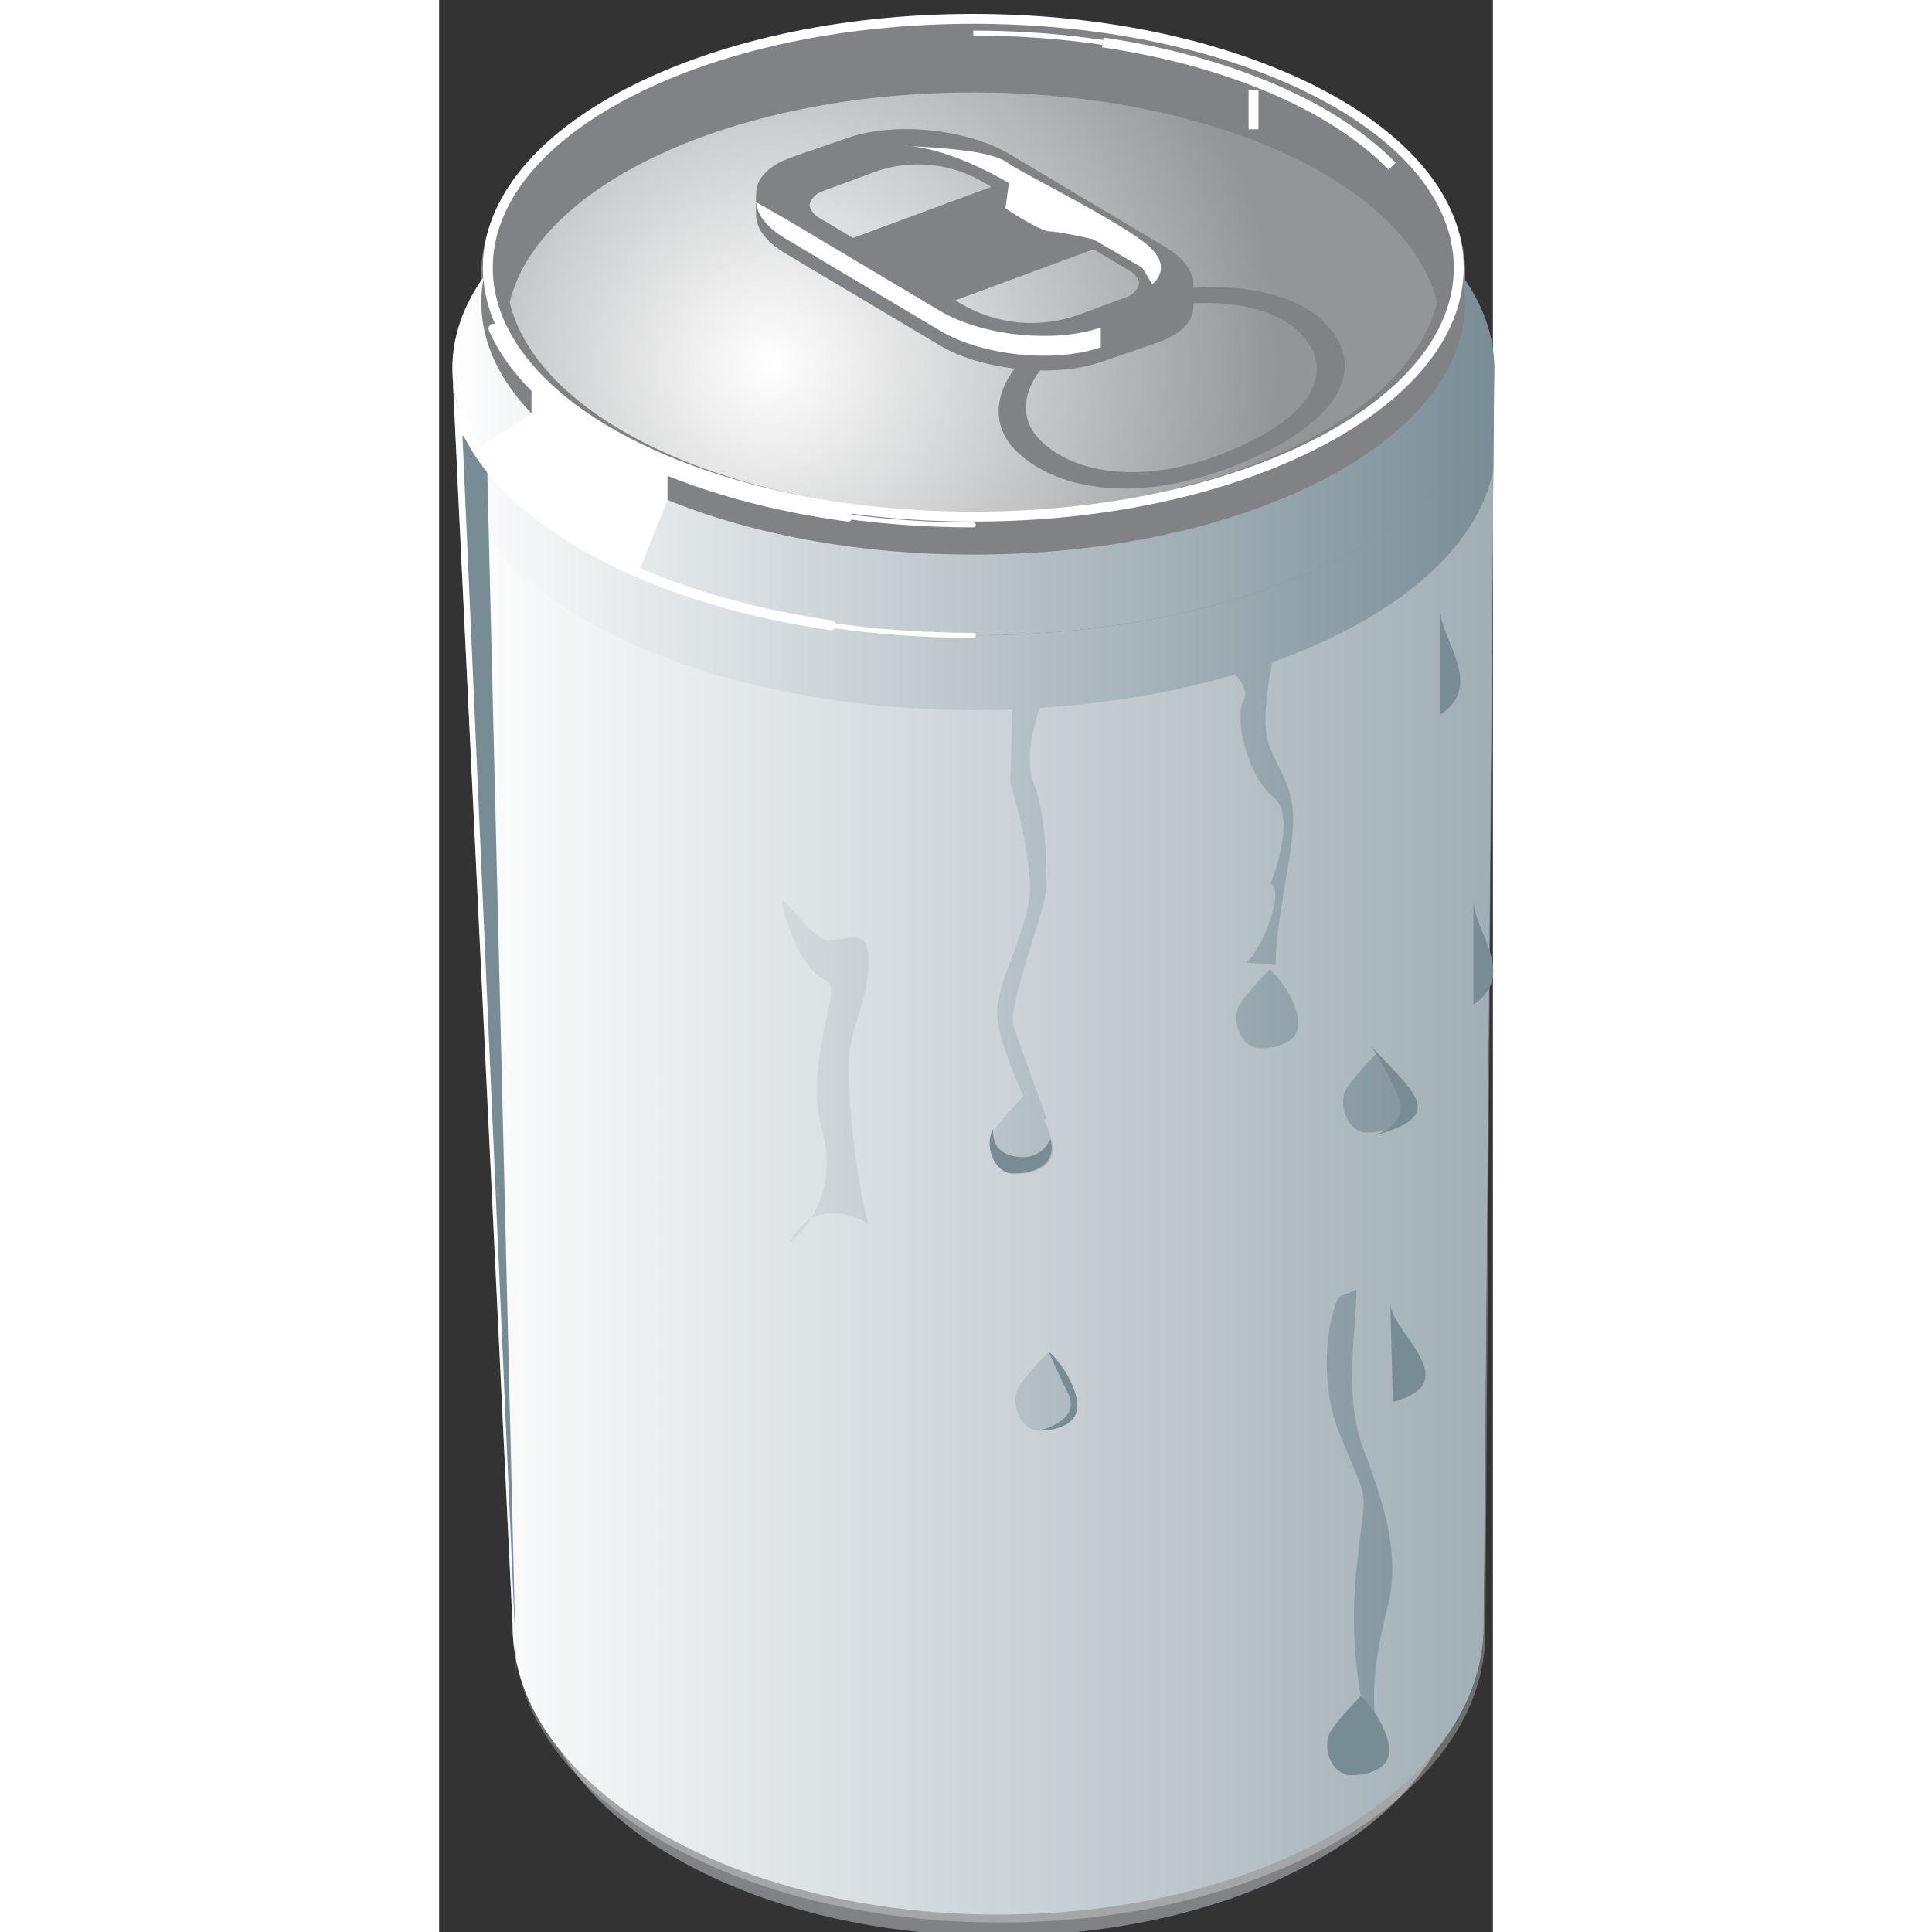 <svg version="1.1" id="Layer_1" xmlns="http://www.w3.org/2000/svg" xmlns:xlink="http://www.w3.org/1999/xlink" x="23px" y="0px" width="400px" height="400px" viewBox="23 0 54 99" enable-background="23 0 54 99" xml:space="preserve"><rect x="23" y="0" width="54" height="99" fill="#333333" stroke="none"/><desc>Copyright Opto 22</desc> <desc>Created with Snap</desc><defs/><g xmlns="http://www.w3.org/2000/svg">
<g id="shape">
	<path fill="#808285" d="M23.713,18.209L23.713,18.209c0.007-0.073,0.019-0.144,0.028-0.216c0-0.001,0-0.001,0-0.001
		c0.01-0.081,0.024-0.161,0.036-0.241c0.008-0.053,0.014-0.107,0.024-0.16c0.002-0.012,0.003-0.025,0.006-0.037l0-0.001
		c0.016-0.085,0.036-0.17,0.055-0.255l0-0.001c0.029-0.131,0.06-0.261,0.097-0.391l0-0.001c0.025-0.089,0.052-0.177,0.081-0.265
		l0-0.001c0.01-0.031,0.022-0.061,0.032-0.092c0.021-0.062,0.042-0.124,0.065-0.185c0.012-0.032,0.021-0.064,0.033-0.096
		c0,0,0,0,0-0.001c0.033-0.089,0.067-0.178,0.104-0.266c0,0,0,0,0,0c0.052-0.124,0.108-0.246,0.166-0.368l0,0
		c0.04-0.085,0.08-0.171,0.123-0.256l0,0c0.005-0.01,0.011-0.02,0.017-0.03c0.024-0.045,0.051-0.09,0.075-0.136
		c0.041-0.074,0.081-0.148,0.123-0.222c0.001-0.001,0.001-0.002,0.002-0.003c0.042-0.073,0.081-0.148,0.126-0.22c0,0,0,0,0,0
		c0.081-0.132,0.169-0.262,0.257-0.392v-0.4c0-3.383,2.538-6.46,6.686-8.764c4.555-2.604,11.165-4.243,18.524-4.243
		c7.359,0,13.969,1.639,18.524,4.243c4.149,2.304,6.686,5.381,6.686,8.764v0.4c0.088,0.13,0.177,0.26,0.258,0.392c0,0,0,0,0,0
		c0.09,0.147,0.17,0.297,0.251,0.446c0.024,0.045,0.051,0.09,0.075,0.135c0.173,0.334,0.319,0.674,0.444,1.017
		c0.022,0.062,0.044,0.124,0.065,0.186c0.045,0.133,0.087,0.267,0.124,0.402c0.031,0.116,0.06,0.231,0.086,0.348l0,0.001
		c0.022,0.097,0.043,0.195,0.061,0.293c0.01,0.053,0.015,0.107,0.024,0.161c0.058,0.37,0.096,0.742,0.096,1.12
		c0,0.084-0.002,0.168-0.004,0.252l-0.545,64.157c0,0.116-0.002,0.232-0.007,0.347c-0.01,0.263-0.033,0.523-0.066,0.782
		c-0.009,0.069-0.023,0.137-0.034,0.205c-0.029,0.191-0.059,0.383-0.1,0.572c-0.015,0.071-0.036,0.142-0.053,0.213
		c-0.045,0.187-0.093,0.374-0.149,0.559c-0.019,0.063-0.042,0.126-0.063,0.188c-0.064,0.194-0.132,0.386-0.208,0.577
		c-0.021,0.051-0.043,0.102-0.064,0.153c-0.085,0.203-0.176,0.405-0.275,0.604c-0.019,0.038-0.039,0.076-0.058,0.114
		c-0.109,0.214-0.225,0.425-0.35,0.635c-0.014,0.023-0.028,0.047-0.042,0.07c-0.135,0.224-0.279,0.446-0.432,0.665
		c-0.007,0.011-0.015,0.021-0.022,0.032c-0.163,0.232-0.335,0.461-0.516,0.686c-0.602,1.037-1.4,2.018-2.369,2.929
		c-0.005,0.005-0.01,0.01-0.016,0.014c-0.636,0.597-1.345,1.164-2.12,1.696c-0.021,0.014-0.041,0.028-0.062,0.043
		c-0.77,0.524-1.602,1.014-2.492,1.465c-0.025,0.013-0.049,0.026-0.075,0.039c-0.434,0.219-0.882,0.428-1.343,0.627
		c-0.047,0.02-0.094,0.04-0.141,0.06c-0.46,0.197-0.93,0.386-1.413,0.563c-0.002,0.001-0.004,0.002-0.006,0.002
		c-0.477,0.174-0.967,0.337-1.465,0.491c-0.081,0.025-0.163,0.05-0.245,0.075c-0.497,0.15-1.001,0.292-1.517,0.421
		c-0.019,0.005-0.038,0.009-0.057,0.013c-0.493,0.122-0.997,0.233-1.507,0.336c-0.097,0.02-0.192,0.04-0.29,0.058
		c-0.517,0.1-1.041,0.19-1.572,0.269c-0.093,0.014-0.187,0.026-0.281,0.039c-0.487,0.068-0.98,0.128-1.478,0.179
		c-0.082,0.008-0.163,0.018-0.245,0.026c-0.544,0.051-1.094,0.09-1.65,0.119c-0.123,0.006-0.247,0.011-0.37,0.017
		c-0.57,0.024-1.143,0.041-1.724,0.041c-0.58,0-1.154-0.017-1.724-0.041c-0.124-0.005-0.248-0.01-0.371-0.017
		c-0.556-0.029-1.106-0.067-1.65-0.119c-0.081-0.008-0.161-0.018-0.242-0.026c-0.5-0.05-0.994-0.11-1.483-0.179
		c-0.092-0.013-0.185-0.024-0.276-0.038c-0.532-0.079-1.056-0.169-1.574-0.269c-0.097-0.019-0.193-0.039-0.29-0.058
		c-0.511-0.103-1.016-0.214-1.51-0.336c-0.017-0.004-0.035-0.008-0.052-0.012c-0.517-0.129-1.021-0.271-1.518-0.421
		c-0.082-0.025-0.163-0.049-0.244-0.075c-0.499-0.155-0.989-0.317-1.466-0.492c-0.002-0.001-0.004-0.001-0.005-0.002
		c-0.484-0.177-0.955-0.367-1.416-0.564c-0.046-0.02-0.092-0.039-0.138-0.058c-0.461-0.2-0.909-0.409-1.344-0.628
		c-0.025-0.013-0.049-0.025-0.074-0.038c-0.89-0.452-1.723-0.942-2.493-1.466c-0.021-0.014-0.041-0.028-0.061-0.042
		c-0.775-0.532-1.483-1.098-2.119-1.695c-0.006-0.006-0.012-0.011-0.018-0.017c-0.968-0.911-1.766-1.892-2.367-2.929l0,0
		c0,0,0,0,0,0c-0.18-0.224-0.351-0.451-0.513-0.682c-0.005-0.007-0.01-0.014-0.015-0.022c-0.154-0.22-0.3-0.443-0.436-0.669
		c-0.011-0.018-0.022-0.037-0.033-0.055c-0.127-0.213-0.246-0.428-0.358-0.646c-0.016-0.031-0.033-0.062-0.048-0.093
		c-0.102-0.204-0.195-0.41-0.283-0.617c-0.019-0.044-0.039-0.089-0.057-0.133c-0.078-0.194-0.148-0.39-0.214-0.587
		c-0.019-0.058-0.041-0.115-0.059-0.173c-0.058-0.187-0.108-0.376-0.154-0.565c-0.016-0.067-0.036-0.133-0.051-0.2
		c-0.042-0.189-0.074-0.379-0.103-0.57c-0.01-0.067-0.025-0.134-0.034-0.201c-0.034-0.257-0.059-0.515-0.07-0.775
		c-0.006-0.137-0.009-0.274-0.009-0.412l-3.073-64.027c-0.007-0.127-0.01-0.254-0.01-0.382
		C23.681,18.65,23.693,18.429,23.713,18.209z"></path>
</g>
<g id="linear">

	<linearGradient class="linear" id="SVGID_1_" gradientUnits="userSpaceOnUse" x1="23.056" y1="58.615" x2="77.685" y2="58.615">
		<stop offset="0" style="stop-color:#FFFFFF"></stop>
		<stop offset="1" style="stop-color:#788C96"></stop>
	</linearGradient>
	<path class="linear" fill="url(#SVGID_1_)" d="M50.374,32.557c14.578,0,26.426-5.991,26.688-13.432l-0.545,64.157c0,0.116-0.002,0.232-0.007,0.347
		c-0.309,8.027-11.326,14.478-24.87,14.478c-13.508,0-24.501-6.416-24.867-14.413c-0.006-0.137-0.009-0.274-0.009-0.412
		l-3.073-64.027C24.086,26.635,35.881,32.557,50.374,32.557z"></path>

	<linearGradient class="linear" id="SVGID_2_" gradientUnits="userSpaceOnUse" x1="23.067" y1="23.368" x2="77.681" y2="23.368">
		<stop offset="0" style="stop-color:#FFFFFF"></stop>
		<stop offset="1" style="stop-color:#788C96"></stop>
	</linearGradient>
	<path class="linear" fill="url(#SVGID_2_)" d="M25.293,14.179c-0.085,0.432-0.129,0.871-0.129,1.315c0,7.138,11.287,12.924,25.21,12.924
		c13.923,0,25.21-5.786,25.21-12.924c0-0.444-0.044-0.882-0.129-1.315c1.043,1.464,1.612,3.045,1.612,4.694
		c0,0.084-0.001,0.168-0.004,0.252C76.8,26.566,64.951,32.557,50.374,32.557c-14.493,0-26.288-5.921-26.683-13.302
		c-0.007-0.127-0.01-0.254-0.01-0.382C23.681,17.223,24.25,15.643,25.293,14.179z"></path>
</g>
<g id="radial">
	<radialGradient class="radial" id="SVGID_3_" cx="40" cy="18.667" r="26.028" gradientUnits="userSpaceOnUse">
		<stop offset="0" style="stop-color:#FFFFFF"></stop>
		<stop offset="1" style="stop-color:#939598"></stop>
	</radialGradient>
	<path class="radial" fill="url(#SVGID_3_)" d="M42.597,9.817l2.665-0.985c1.87-0.691,3.952-0.499,5.664,0.523l0.368,0.22l-7.084,2.62l-1.781-1.063
		c-0.247-0.148-0.392-0.372-0.454-0.613C42.051,10.216,42.256,9.943,42.597,9.817z M56.532,12.775l-7.081,2.618l0.289,0.171
		c1.839,1.088,4.07,1.29,6.075,0.549l2.443-0.903c0.341-0.126,0.546-0.399,0.622-0.701c-0.062-0.242-0.208-0.467-0.458-0.615
		L56.532,12.775z M50.374,4.737c12.221,0,22.296,4.694,23.758,10.756C72.67,21.556,62.595,26.25,50.374,26.25
		c-12.221,0-22.296-4.694-23.758-10.756C28.077,9.431,38.153,4.737,50.374,4.737z M39.249,11.119c0.04,0.63,0.534,1.292,1.5,1.868
		l7.925,4.721c1.024,0.61,2.399,1.009,3.814,1.18c-1.108,1.507-1.131,3.118,0.202,4.335c2.267,2.07,6.669,2.613,11.855,0.318
		s5.912-5.108,3.645-7.178c-1.368-1.249-3.843-1.791-6.53-1.612c-0.002-0.115-0.005-0.21-0.008-0.263
		c-0.038-0.63-0.533-1.294-1.5-1.87l-7.925-4.721c-2.155-1.284-5.86-1.666-8.232-0.849l-2.851,0.982
		c-1.189,0.409-1.823,1.045-1.891,1.739C39.23,9.997,39.235,10.898,39.249,11.119z M53.79,18.984
		c-0.966,1.28-1.001,2.656,0.134,3.692c1.906,1.74,5.607,2.197,9.967,0.267c4.36-1.93,4.97-4.295,3.064-6.035
		c-1.117-1.02-3.112-1.478-5.295-1.367c-0.002,0.128-0.006,0.235-0.012,0.295c-0.067,0.694-0.702,1.33-1.891,1.739l-2.851,0.982
		C56.006,18.867,54.915,19.003,53.79,18.984z"></path>
</g>
<g id="light">
	<path opacity="0.29" fill="#FFFFFF" d="M23.906,24.038l2.95,59.651c0,0.138,0.003,0.275,0.009,0.412
		c0.366,7.997,11.359,14.413,24.867,14.413c13.544,0,24.561-6.451,24.87-14.478c0.004-0.115,0.007-0.231,0.007-0.347l0.418-59.666
		c-0.768,4.107-5.076,7.683-11.34,9.918c-0.195,1.049-0.397,2.431-0.327,3.345c0.127,1.647,1.267,2.407,1.394,4.308
		c0.127,1.901-0.887,5.322-0.887,7.856l-1.52-0.127c0.76-0.507,2.027-3.674,1.267-4.055c0,0,1.394-3.421,0.127-4.435
		c-1.267-1.014-2.027-3.928-1.521-4.942c0.229-0.457-0.059-0.939-0.443-1.331c-3.013,0.891-6.396,1.487-10.004,1.716
		c-0.346,1.034-0.763,2.699-0.323,3.797c0.676,1.689,0.676,4.393,0.676,5.406c0,1.014-2.027,6.082-1.689,7.096
		c0.338,1.014,1.689,4.73,1.689,4.73l-0.145,0.097c0.159,0.291,0.305,0.622,0.406,0.992c0.38,1.394-0.887,1.774-1.901,1.774
		s-1.52-1.52-1.014-2.281c0.436-0.654,1.244-1.492,1.462-1.714c-0.589-1.334-1.343-3.243-1.343-4.274
		c0-1.689,1.689-4.393,1.689-6.42c0-2.027-1.014-5.406-1.014-5.406l0.115-3.727c-0.634,0.023-1.272,0.039-1.917,0.039
		C36.604,36.386,25.218,30.968,23.906,24.038z M70.535,58.031c-1.014,0-1.521-1.52-1.014-2.281s1.521-1.774,1.521-1.774
		s1.014,0.887,1.394,2.281S71.549,58.031,70.535,58.031z M69.162,66.429l0.845-0.338c0,2.027-0.676,5.406,0.338,8.109
		c1.014,2.703,1.943,5.406,1.267,8.109c-0.676,2.703-1.014,5.068-0.338,7.096c0,0-0.845-0.676-1.183-3.379s-0.253-4.393,0.084-7.096
		s0.418-1.91-1.014-5.406C67.868,70.365,68.757,66.793,69.162,66.429z M64.051,51.436c0.507-0.76,1.521-1.774,1.521-1.774
		s1.014,0.887,1.394,2.281c0.38,1.394-0.887,1.774-1.901,1.774C64.051,53.716,63.544,52.196,64.051,51.436z M52.725,71.027
		c0.507-0.76,1.52-1.774,1.52-1.774s1.014,0.887,1.394,2.281s-0.887,1.774-1.901,1.774C52.725,73.308,52.218,71.788,52.725,71.027z
		 M42.976,48.184c1.014,0,2.027-0.676,2.027,1.014c0,2.267-1.014,3.379-1.014,5.406c0,2.027,0.338,5.744,1.014,8.109
		c-1.361-0.756-2.314-0.631-2.954-0.263c-0.522,0.836-1.101,1.277-1.101,1.277s0.312-0.823,1.101-1.277
		c0.605-0.969,1.133-2.472,0.588-4.467c-1.014-3.717,1.183-7.433,0.169-7.771c-1.014-0.338-1.858-2.365-2.196-3.717
		C40.273,45.143,41.962,48.184,42.976,48.184z"></path>
</g>
<g id="dark">
	<path fill="#788C96" d="M70.224,86.914c0,0,1.014,0.887,1.394,2.281c0.38,1.394-0.887,1.774-1.901,1.774
		c-1.014,0-1.52-1.52-1.014-2.281C69.211,87.927,70.224,86.914,70.224,86.914z"></path>
	<path fill="#788C96" d="M70.839,58.205c3.843-1.014,2.219-2.126-0.088-4.609c0,0,0.866,1.193,1.414,2.661
		C72.714,57.725,70.839,58.205,70.839,58.205z"></path>
	<path fill="#788C96" d="M71.745,66.767c0,1.52,3.97,4.055,0.127,5.068"></path>
	<path fill="#788C96" d="M76.004,46.156c0,1.52,2.281,3.801,0,5.322"></path>
	<path fill="#788C96" d="M74.314,31.289c0,1.52,2.281,3.801,0,5.322"></path>
	<path fill="#788C96" d="M54.321,58.357c0.38,1.394-0.887,1.774-1.901,1.774s-1.52-1.52-1.014-2.281c0,0-0.24,1.186,1.137,1.416
		C53.921,59.495,54.321,58.357,54.321,58.357z"></path>
	<path fill="#788C96" d="M54.245,69.253c0,0,1.014,0.887,1.394,2.281c0.38,1.394-0.887,1.774-1.901,1.774
		c0,0,2.205-0.481,1.491-1.91C54.515,69.97,54.245,69.253,54.245,69.253z"></path>
</g>
<g id="shadow">
	<polygon fill="#788C96" points="26.96,86.265 26.947,85.015 24.197,22.299 25.46,23.799 	"></polygon>
</g>
<g id="hlight">
	<path fill="#FFFFFF" d="M43.943,26.726c0.125,0,0.234-0.092,0.251-0.22c0.019-0.139-0.078-0.266-0.217-0.285
		c-8.896-1.2-15.945-4.923-17.96-9.486c-0.056-0.128-0.205-0.186-0.334-0.129c-0.128,0.057-0.186,0.206-0.129,0.334
		c2.115,4.793,9.148,8.542,18.354,9.783C43.92,26.726,43.932,26.726,43.943,26.726z"></path>
	<path fill="#FFFFFF" d="M50.374,27.023c0.07,0,0.126-0.057,0.126-0.126s-0.057-0.126-0.126-0.126c-2.174,0-4.333-0.143-6.415-0.423
		c-0.067-0.014-0.133,0.039-0.143,0.108c-0.009,0.069,0.04,0.133,0.109,0.143C46.019,26.88,48.189,27.023,50.374,27.023z"></path>
	<path fill="#FFFFFF" d="M71.653,8.696l0.364-0.353c-3.026-3.124-8.483-5.464-14.973-6.421L56.97,2.423
		C63.352,3.365,68.703,5.651,71.653,8.696z"></path>
	<path fill="#FFFFFF" d="M56.988,2.298l0.037-0.251c-2.153-0.317-4.391-0.479-6.652-0.479v0.254
		C52.622,1.823,54.847,1.982,56.988,2.298z"></path>
	<rect x="64.48" y="4.597" fill="#FFFFFF" width="0.507" height="2.027"></rect>
	<path fill="#FFFFFF" d="M33.216,29.356c-3.812-1.641-6.716-3.819-8.269-6.307l2.789-1.866v-1.52
		c1.659,1.731,4.051,3.243,6.969,4.432v1.52L33.216,29.356z"></path>
	<path fill="#FFFFFF" d="M25.244,13.719c0-7.172,11.272-13.006,25.129-13.006c13.856,0,25.13,5.834,25.13,13.006
		S64.23,26.726,50.374,26.726C36.517,26.726,25.244,20.891,25.244,13.719z M25.75,13.719c0,6.893,11.046,12.5,24.624,12.5
		c13.577,0,24.623-5.607,24.623-12.5c0-6.892-11.046-12.5-24.623-12.5C36.796,1.22,25.75,6.827,25.75,13.719z"></path>
	<path fill="#FFFFFF" d="M56.906,16.784c-2.372,0.817-6.076,0.435-8.232-0.849l-7.925-4.721l-1.5-0.854
		c0.04,0.63,0.534,1.292,1.5,1.868l7.925,4.721c2.155,1.284,5.86,1.666,8.232,0.849"></path>
	<path fill="#FFFFFF" d="M59.032,13.719l-2.5-1.451c0,0-1.723-0.407-2.23-0.407c-0.507,0-2.281-1.183-2.281-1.183l0.177-1.297
		c0,0-3.134-1.913-5.499-1.913c3.886,0.169,4.971,0.514,5.526,0.933c0.556,0.419,5.751,2.995,7.102,4.178s0.211,1.985,0.211,1.985
		L59.032,13.719z"></path>
	<path fill="#FFFFFF" d="M43.074,32.292c0.124,0,0.232-0.091,0.251-0.217c0.02-0.139-0.076-0.267-0.215-0.288
		c-9.734-1.416-17.117-5.605-18.807-10.673c-0.044-0.133-0.187-0.206-0.32-0.16c-0.133,0.044-0.205,0.188-0.16,0.32
		c1.749,5.249,9.292,9.572,19.215,11.015C43.05,32.291,43.063,32.292,43.074,32.292z"></path>
	<path fill="#FFFFFF" d="M50.374,32.684c0.07,0,0.126-0.057,0.126-0.127s-0.057-0.127-0.126-0.127c-2.473,0-4.923-0.174-7.281-0.517
		c-0.078-0.015-0.134,0.038-0.144,0.107c-0.011,0.069,0.037,0.133,0.106,0.144C45.426,32.509,47.888,32.684,50.374,32.684z"></path>
</g>
</g></svg>
